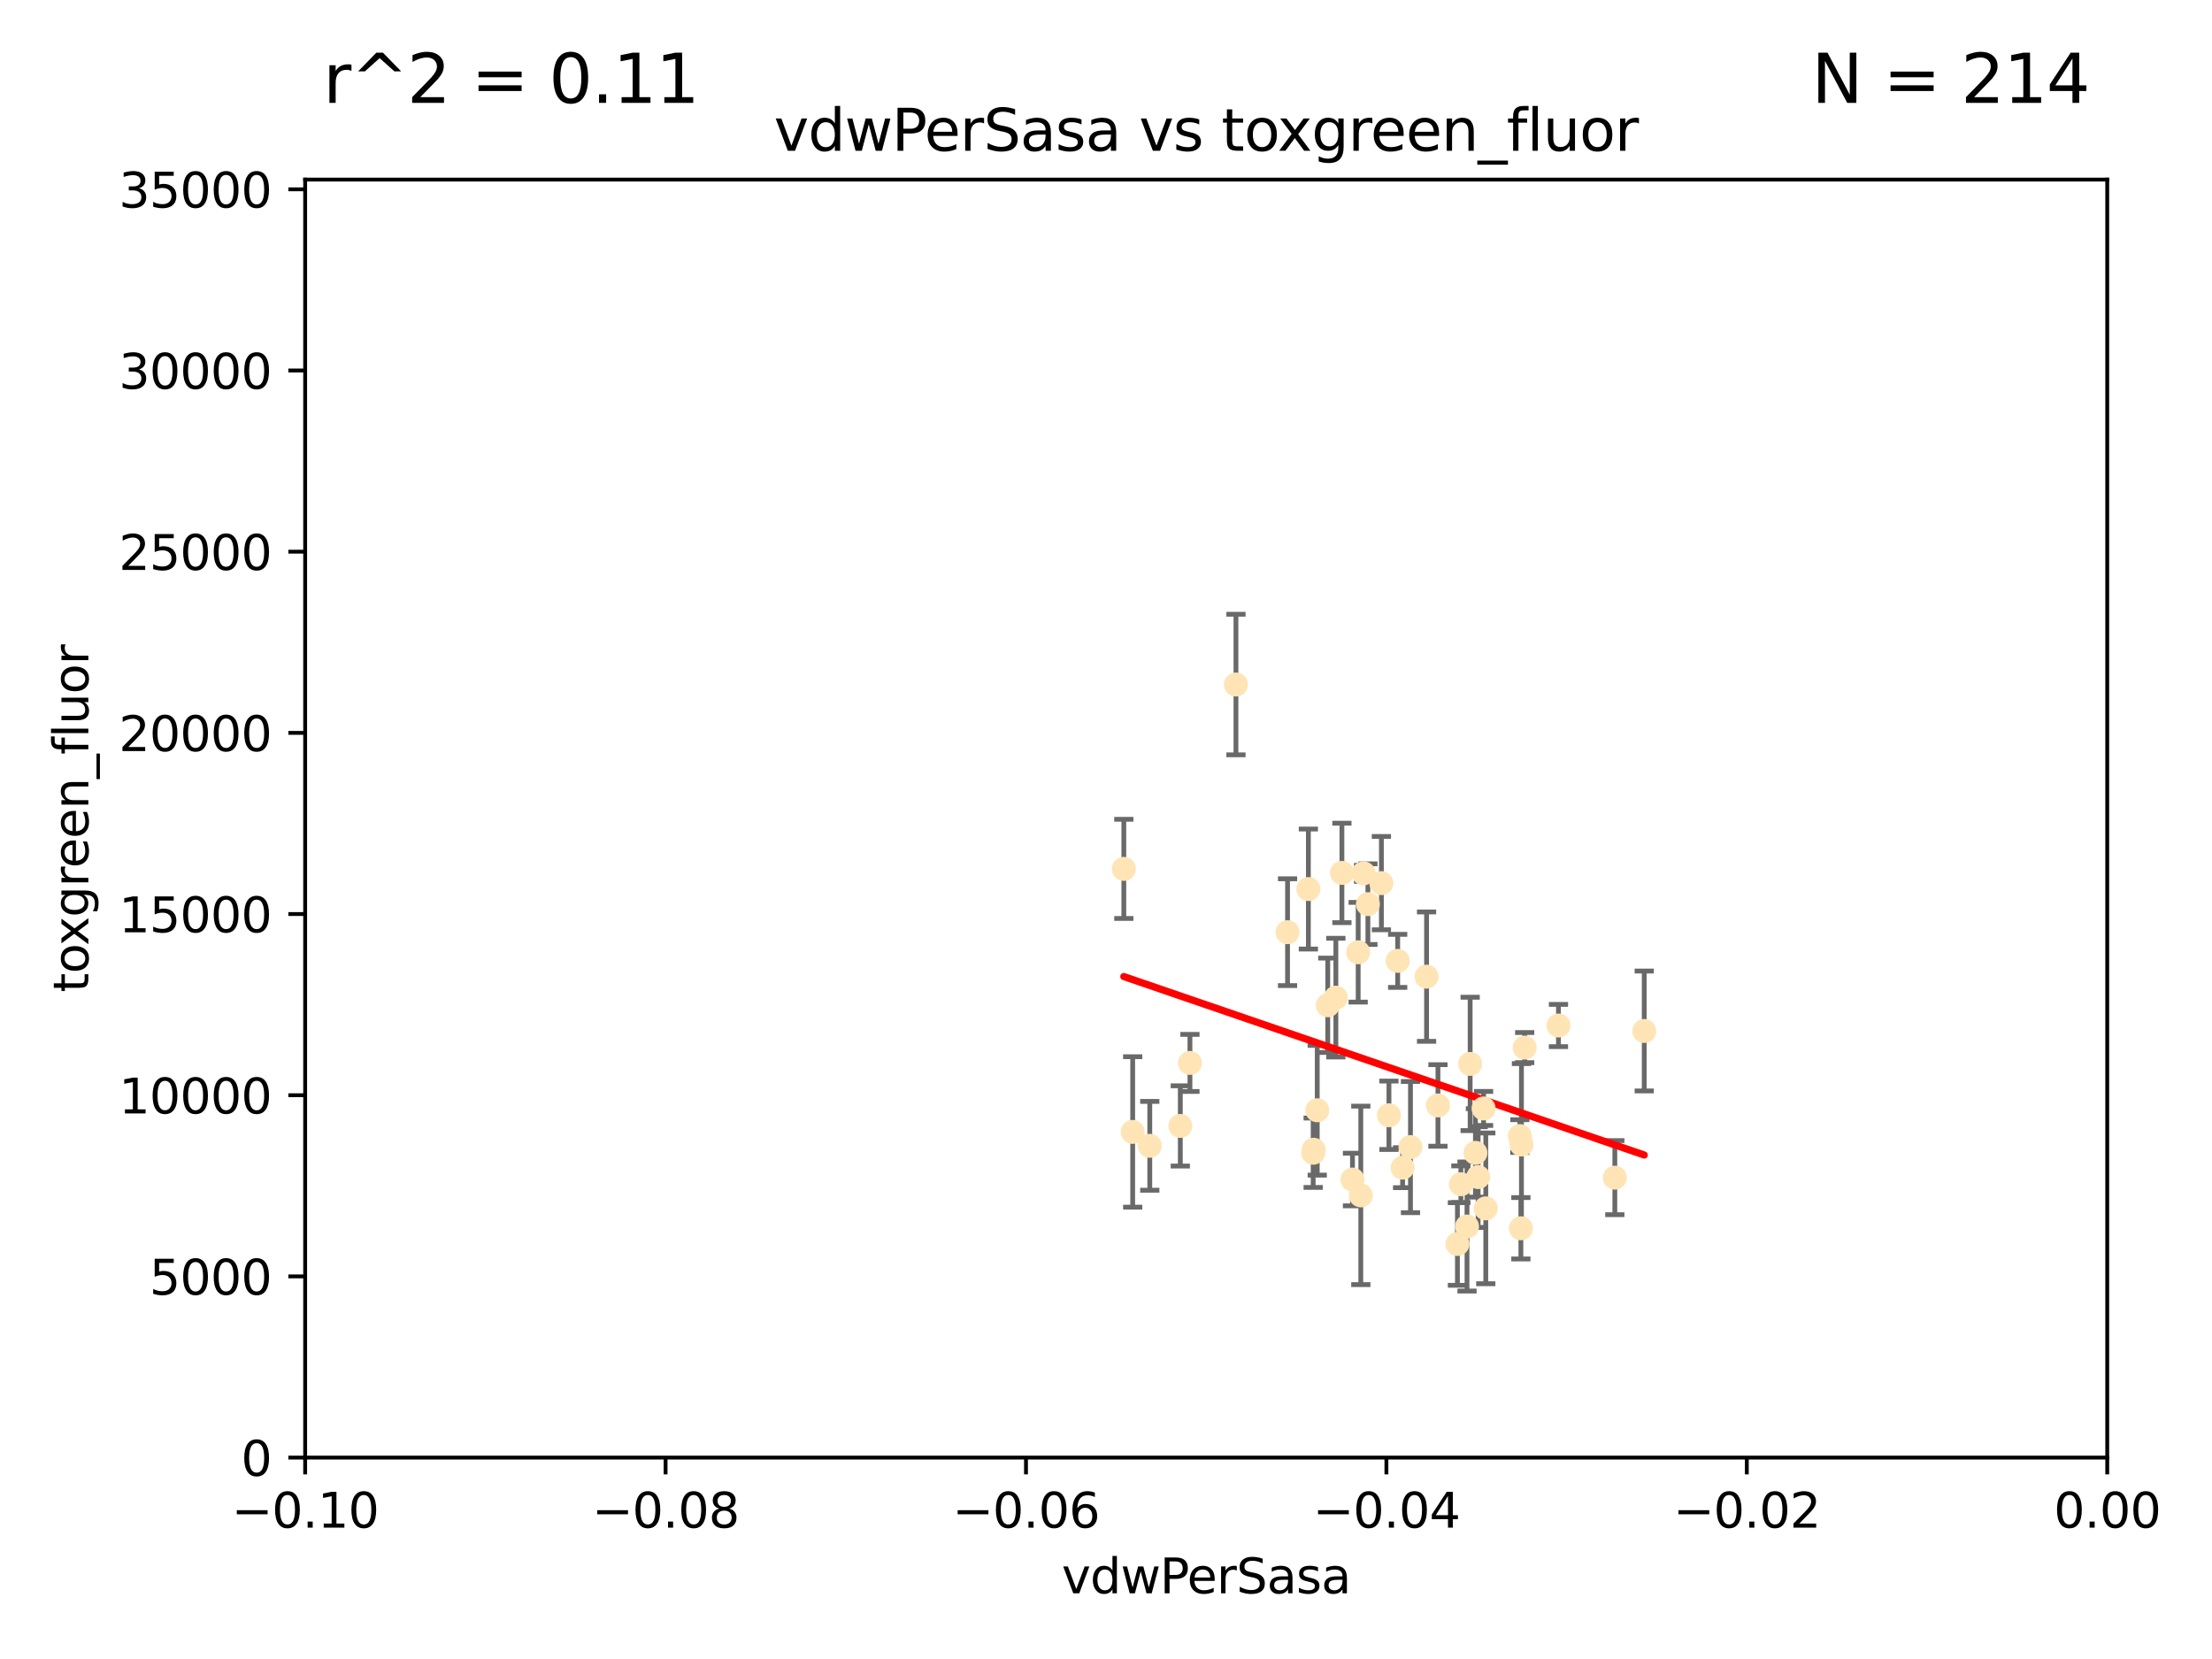 <?xml version="1.0" encoding="utf-8" standalone="no"?>
<!DOCTYPE svg PUBLIC "-//W3C//DTD SVG 1.1//EN"
  "http://www.w3.org/Graphics/SVG/1.1/DTD/svg11.dtd">
<svg xmlns:xlink="http://www.w3.org/1999/xlink" width="460.8pt" height="345.6pt" viewBox="0 0 460.8 345.6" xmlns="http://www.w3.org/2000/svg" version="1.1">
 <defs>
  <style type="text/css">*{stroke-linejoin: round; stroke-linecap: butt}</style>
 </defs>
 <g id="figure_1">
  <g id="patch_1">
   <path d="M 0 345.6 
L 460.8 345.6 
L 460.8 0 
L 0 0 
z
" style="fill: #ffffff"/>
  </g>
  <g id="axes_1">
   <g id="patch_2">
    <path d="M 63.571 303.64 
L 438.975 303.64 
L 438.975 37.411 
L 63.571 37.411 
z
" style="fill: #ffffff"/>
   </g>
   <g id="PathCollection_1">
    <defs>
     <path id="ma42b454cb9" d="M 0 1.118 
C 0.297 1.118 0.581 1 0.791 0.791 
C 1 0.581 1.118 0.297 1.118 0 
C 1.118 -0.297 1 -0.581 0.791 -0.791 
C 0.581 -1 0.297 -1.118 0 -1.118 
C -0.297 -1.118 -0.581 -1 -0.791 -0.791 
C -1 -0.581 -1.118 -0.297 -1.118 0 
C -1.118 0.297 -1 0.581 -0.791 0.791 
C -0.581 1 -0.297 1.118 0 1.118 
z
" style="stroke: #ffe4b5"/>
    </defs>
    <g clip-path="url(#pff33c6de7f)">
     <use xlink:href="#ma42b454cb9" x="284.959" y="188.351" style="fill: #ffe4b5; stroke: #ffe4b5"/>
     <use xlink:href="#ma42b454cb9" x="279.546" y="181.843" style="fill: #ffe4b5; stroke: #ffe4b5"/>
     <use xlink:href="#ma42b454cb9" x="257.473" y="142.599" style="fill: #ffe4b5; stroke: #ffe4b5"/>
     <use xlink:href="#ma42b454cb9" x="234.114" y="181.005" style="fill: #ffe4b5; stroke: #ffe4b5"/>
     <use xlink:href="#ma42b454cb9" x="239.519" y="238.693" style="fill: #ffe4b5; stroke: #ffe4b5"/>
     <use xlink:href="#ma42b454cb9" x="276.6" y="209.418" style="fill: #ffe4b5; stroke: #ffe4b5"/>
     <use xlink:href="#ma42b454cb9" x="291.164" y="200.169" style="fill: #ffe4b5; stroke: #ffe4b5"/>
     <use xlink:href="#ma42b454cb9" x="268.22" y="194.192" style="fill: #ffe4b5; stroke: #ffe4b5"/>
     <use xlink:href="#ma42b454cb9" x="289.341" y="232.333" style="fill: #ffe4b5; stroke: #ffe4b5"/>
     <use xlink:href="#ma42b454cb9" x="245.879" y="234.551" style="fill: #ffe4b5; stroke: #ffe4b5"/>
     <use xlink:href="#ma42b454cb9" x="304.329" y="246.695" style="fill: #ffe4b5; stroke: #ffe4b5"/>
     <use xlink:href="#ma42b454cb9" x="273.647" y="239.511" style="fill: #ffe4b5; stroke: #ffe4b5"/>
     <use xlink:href="#ma42b454cb9" x="287.771" y="183.971" style="fill: #ffe4b5; stroke: #ffe4b5"/>
     <use xlink:href="#ma42b454cb9" x="278.285" y="207.828" style="fill: #ffe4b5; stroke: #ffe4b5"/>
     <use xlink:href="#ma42b454cb9" x="292.189" y="243.244" style="fill: #ffe4b5; stroke: #ffe4b5"/>
     <use xlink:href="#ma42b454cb9" x="297.18" y="203.455" style="fill: #ffe4b5; stroke: #ffe4b5"/>
     <use xlink:href="#ma42b454cb9" x="272.558" y="185.203" style="fill: #ffe4b5; stroke: #ffe4b5"/>
     <use xlink:href="#ma42b454cb9" x="282.932" y="198.375" style="fill: #ffe4b5; stroke: #ffe4b5"/>
     <use xlink:href="#ma42b454cb9" x="281.746" y="245.717" style="fill: #ffe4b5; stroke: #ffe4b5"/>
     <use xlink:href="#ma42b454cb9" x="247.885" y="221.426" style="fill: #ffe4b5; stroke: #ffe4b5"/>
     <use xlink:href="#ma42b454cb9" x="299.551" y="230.287" style="fill: #ffe4b5; stroke: #ffe4b5"/>
     <use xlink:href="#ma42b454cb9" x="316.828" y="255.869" style="fill: #ffe4b5; stroke: #ffe4b5"/>
     <use xlink:href="#ma42b454cb9" x="307.359" y="240.165" style="fill: #ffe4b5; stroke: #ffe4b5"/>
     <use xlink:href="#ma42b454cb9" x="307.924" y="245.207" style="fill: #ffe4b5; stroke: #ffe4b5"/>
     <use xlink:href="#ma42b454cb9" x="306.26" y="221.632" style="fill: #ffe4b5; stroke: #ffe4b5"/>
     <use xlink:href="#ma42b454cb9" x="316.614" y="236.668" style="fill: #ffe4b5; stroke: #ffe4b5"/>
     <use xlink:href="#ma42b454cb9" x="336.399" y="245.328" style="fill: #ffe4b5; stroke: #ffe4b5"/>
     <use xlink:href="#ma42b454cb9" x="273.556" y="240.133" style="fill: #ffe4b5; stroke: #ffe4b5"/>
     <use xlink:href="#ma42b454cb9" x="303.609" y="259.145" style="fill: #ffe4b5; stroke: #ffe4b5"/>
     <use xlink:href="#ma42b454cb9" x="274.406" y="231.288" style="fill: #ffe4b5; stroke: #ffe4b5"/>
     <use xlink:href="#ma42b454cb9" x="309.514" y="251.723" style="fill: #ffe4b5; stroke: #ffe4b5"/>
     <use xlink:href="#ma42b454cb9" x="342.524" y="214.773" style="fill: #ffe4b5; stroke: #ffe4b5"/>
     <use xlink:href="#ma42b454cb9" x="309.057" y="230.909" style="fill: #ffe4b5; stroke: #ffe4b5"/>
     <use xlink:href="#ma42b454cb9" x="283.481" y="249.018" style="fill: #ffe4b5; stroke: #ffe4b5"/>
     <use xlink:href="#ma42b454cb9" x="324.656" y="213.635" style="fill: #ffe4b5; stroke: #ffe4b5"/>
     <use xlink:href="#ma42b454cb9" x="317.618" y="218.233" style="fill: #ffe4b5; stroke: #ffe4b5"/>
     <use xlink:href="#ma42b454cb9" x="284.056" y="181.932" style="fill: #ffe4b5; stroke: #ffe4b5"/>
     <use xlink:href="#ma42b454cb9" x="305.605" y="255.506" style="fill: #ffe4b5; stroke: #ffe4b5"/>
     <use xlink:href="#ma42b454cb9" x="316.946" y="238.425" style="fill: #ffe4b5; stroke: #ffe4b5"/>
     <use xlink:href="#ma42b454cb9" x="293.828" y="238.955" style="fill: #ffe4b5; stroke: #ffe4b5"/>
     <use xlink:href="#ma42b454cb9" x="235.959" y="235.8" style="fill: #ffe4b5; stroke: #ffe4b5"/>
    </g>
   </g>
   <g id="matplotlib.axis_1">
    <g id="xtick_1">
     <g id="line2d_1">
      <defs>
       <path id="mb6a8e38e46" d="M 0 0 
L 0 3.5 
" style="stroke: #000000; stroke-width: 0.8"/>
      </defs>
      <g>
       <use xlink:href="#mb6a8e38e46" x="63.571" y="303.64" style="stroke: #000000; stroke-width: 0.8"/>
      </g>
     </g>
     <g id="text_1">
      <!-- −0.10 -->
      <g transform="translate(48.249 318.238)scale(0.1 -0.1)">
       <defs>
        <path id="DejaVuSans-2212" d="M 678 2272 
L 4684 2272 
L 4684 1741 
L 678 1741 
L 678 2272 
z
" transform="scale(0.016)"/>
        <path id="DejaVuSans-30" d="M 2034 4250 
Q 1547 4250 1301 3770 
Q 1056 3291 1056 2328 
Q 1056 1369 1301 889 
Q 1547 409 2034 409 
Q 2525 409 2770 889 
Q 3016 1369 3016 2328 
Q 3016 3291 2770 3770 
Q 2525 4250 2034 4250 
z
M 2034 4750 
Q 2819 4750 3233 4129 
Q 3647 3509 3647 2328 
Q 3647 1150 3233 529 
Q 2819 -91 2034 -91 
Q 1250 -91 836 529 
Q 422 1150 422 2328 
Q 422 3509 836 4129 
Q 1250 4750 2034 4750 
z
" transform="scale(0.016)"/>
        <path id="DejaVuSans-2e" d="M 684 794 
L 1344 794 
L 1344 0 
L 684 0 
L 684 794 
z
" transform="scale(0.016)"/>
        <path id="DejaVuSans-31" d="M 794 531 
L 1825 531 
L 1825 4091 
L 703 3866 
L 703 4441 
L 1819 4666 
L 2450 4666 
L 2450 531 
L 3481 531 
L 3481 0 
L 794 0 
L 794 531 
z
" transform="scale(0.016)"/>
       </defs>
       <use xlink:href="#DejaVuSans-2212"/>
       <use xlink:href="#DejaVuSans-30" x="83.789"/>
       <use xlink:href="#DejaVuSans-2e" x="147.412"/>
       <use xlink:href="#DejaVuSans-31" x="179.199"/>
       <use xlink:href="#DejaVuSans-30" x="242.822"/>
      </g>
     </g>
    </g>
    <g id="xtick_2">
     <g id="line2d_2">
      <g>
       <use xlink:href="#mb6a8e38e46" x="138.652" y="303.64" style="stroke: #000000; stroke-width: 0.8"/>
      </g>
     </g>
     <g id="text_2">
      <!-- −0.08 -->
      <g transform="translate(123.329 318.238)scale(0.1 -0.1)">
       <defs>
        <path id="DejaVuSans-38" d="M 2034 2216 
Q 1584 2216 1326 1975 
Q 1069 1734 1069 1313 
Q 1069 891 1326 650 
Q 1584 409 2034 409 
Q 2484 409 2743 651 
Q 3003 894 3003 1313 
Q 3003 1734 2745 1975 
Q 2488 2216 2034 2216 
z
M 1403 2484 
Q 997 2584 770 2862 
Q 544 3141 544 3541 
Q 544 4100 942 4425 
Q 1341 4750 2034 4750 
Q 2731 4750 3128 4425 
Q 3525 4100 3525 3541 
Q 3525 3141 3298 2862 
Q 3072 2584 2669 2484 
Q 3125 2378 3379 2068 
Q 3634 1759 3634 1313 
Q 3634 634 3220 271 
Q 2806 -91 2034 -91 
Q 1263 -91 848 271 
Q 434 634 434 1313 
Q 434 1759 690 2068 
Q 947 2378 1403 2484 
z
M 1172 3481 
Q 1172 3119 1398 2916 
Q 1625 2713 2034 2713 
Q 2441 2713 2670 2916 
Q 2900 3119 2900 3481 
Q 2900 3844 2670 4047 
Q 2441 4250 2034 4250 
Q 1625 4250 1398 4047 
Q 1172 3844 1172 3481 
z
" transform="scale(0.016)"/>
       </defs>
       <use xlink:href="#DejaVuSans-2212"/>
       <use xlink:href="#DejaVuSans-30" x="83.789"/>
       <use xlink:href="#DejaVuSans-2e" x="147.412"/>
       <use xlink:href="#DejaVuSans-30" x="179.199"/>
       <use xlink:href="#DejaVuSans-38" x="242.822"/>
      </g>
     </g>
    </g>
    <g id="xtick_3">
     <g id="line2d_3">
      <g>
       <use xlink:href="#mb6a8e38e46" x="213.733" y="303.64" style="stroke: #000000; stroke-width: 0.8"/>
      </g>
     </g>
     <g id="text_3">
      <!-- −0.06 -->
      <g transform="translate(198.41 318.238)scale(0.1 -0.1)">
       <defs>
        <path id="DejaVuSans-36" d="M 2113 2584 
Q 1688 2584 1439 2293 
Q 1191 2003 1191 1497 
Q 1191 994 1439 701 
Q 1688 409 2113 409 
Q 2538 409 2786 701 
Q 3034 994 3034 1497 
Q 3034 2003 2786 2293 
Q 2538 2584 2113 2584 
z
M 3366 4563 
L 3366 3988 
Q 3128 4100 2886 4159 
Q 2644 4219 2406 4219 
Q 1781 4219 1451 3797 
Q 1122 3375 1075 2522 
Q 1259 2794 1537 2939 
Q 1816 3084 2150 3084 
Q 2853 3084 3261 2657 
Q 3669 2231 3669 1497 
Q 3669 778 3244 343 
Q 2819 -91 2113 -91 
Q 1303 -91 875 529 
Q 447 1150 447 2328 
Q 447 3434 972 4092 
Q 1497 4750 2381 4750 
Q 2619 4750 2861 4703 
Q 3103 4656 3366 4563 
z
" transform="scale(0.016)"/>
       </defs>
       <use xlink:href="#DejaVuSans-2212"/>
       <use xlink:href="#DejaVuSans-30" x="83.789"/>
       <use xlink:href="#DejaVuSans-2e" x="147.412"/>
       <use xlink:href="#DejaVuSans-30" x="179.199"/>
       <use xlink:href="#DejaVuSans-36" x="242.822"/>
      </g>
     </g>
    </g>
    <g id="xtick_4">
     <g id="line2d_4">
      <g>
       <use xlink:href="#mb6a8e38e46" x="288.813" y="303.64" style="stroke: #000000; stroke-width: 0.8"/>
      </g>
     </g>
     <g id="text_4">
      <!-- −0.04 -->
      <g transform="translate(273.491 318.238)scale(0.1 -0.1)">
       <defs>
        <path id="DejaVuSans-34" d="M 2419 4116 
L 825 1625 
L 2419 1625 
L 2419 4116 
z
M 2253 4666 
L 3047 4666 
L 3047 1625 
L 3713 1625 
L 3713 1100 
L 3047 1100 
L 3047 0 
L 2419 0 
L 2419 1100 
L 313 1100 
L 313 1709 
L 2253 4666 
z
" transform="scale(0.016)"/>
       </defs>
       <use xlink:href="#DejaVuSans-2212"/>
       <use xlink:href="#DejaVuSans-30" x="83.789"/>
       <use xlink:href="#DejaVuSans-2e" x="147.412"/>
       <use xlink:href="#DejaVuSans-30" x="179.199"/>
       <use xlink:href="#DejaVuSans-34" x="242.822"/>
      </g>
     </g>
    </g>
    <g id="xtick_5">
     <g id="line2d_5">
      <g>
       <use xlink:href="#mb6a8e38e46" x="363.894" y="303.64" style="stroke: #000000; stroke-width: 0.8"/>
      </g>
     </g>
     <g id="text_5">
      <!-- −0.02 -->
      <g transform="translate(348.572 318.238)scale(0.1 -0.1)">
       <defs>
        <path id="DejaVuSans-32" d="M 1228 531 
L 3431 531 
L 3431 0 
L 469 0 
L 469 531 
Q 828 903 1448 1529 
Q 2069 2156 2228 2338 
Q 2531 2678 2651 2914 
Q 2772 3150 2772 3378 
Q 2772 3750 2511 3984 
Q 2250 4219 1831 4219 
Q 1534 4219 1204 4116 
Q 875 4013 500 3803 
L 500 4441 
Q 881 4594 1212 4672 
Q 1544 4750 1819 4750 
Q 2544 4750 2975 4387 
Q 3406 4025 3406 3419 
Q 3406 3131 3298 2873 
Q 3191 2616 2906 2266 
Q 2828 2175 2409 1742 
Q 1991 1309 1228 531 
z
" transform="scale(0.016)"/>
       </defs>
       <use xlink:href="#DejaVuSans-2212"/>
       <use xlink:href="#DejaVuSans-30" x="83.789"/>
       <use xlink:href="#DejaVuSans-2e" x="147.412"/>
       <use xlink:href="#DejaVuSans-30" x="179.199"/>
       <use xlink:href="#DejaVuSans-32" x="242.822"/>
      </g>
     </g>
    </g>
    <g id="xtick_6">
     <g id="line2d_6">
      <g>
       <use xlink:href="#mb6a8e38e46" x="438.975" y="303.64" style="stroke: #000000; stroke-width: 0.8"/>
      </g>
     </g>
     <g id="text_6">
      <!-- 0.00 -->
      <g transform="translate(427.842 318.238)scale(0.1 -0.1)">
       <use xlink:href="#DejaVuSans-30"/>
       <use xlink:href="#DejaVuSans-2e" x="63.623"/>
       <use xlink:href="#DejaVuSans-30" x="95.41"/>
       <use xlink:href="#DejaVuSans-30" x="159.033"/>
      </g>
     </g>
    </g>
    <g id="text_7">
     <!-- vdwPerSasa -->
     <g transform="translate(221.178 331.917)scale(0.1 -0.1)">
      <defs>
       <path id="DejaVuSans-76" d="M 191 3500 
L 800 3500 
L 1894 563 
L 2988 3500 
L 3597 3500 
L 2284 0 
L 1503 0 
L 191 3500 
z
" transform="scale(0.016)"/>
       <path id="DejaVuSans-64" d="M 2906 2969 
L 2906 4863 
L 3481 4863 
L 3481 0 
L 2906 0 
L 2906 525 
Q 2725 213 2448 61 
Q 2172 -91 1784 -91 
Q 1150 -91 751 415 
Q 353 922 353 1747 
Q 353 2572 751 3078 
Q 1150 3584 1784 3584 
Q 2172 3584 2448 3432 
Q 2725 3281 2906 2969 
z
M 947 1747 
Q 947 1113 1208 752 
Q 1469 391 1925 391 
Q 2381 391 2643 752 
Q 2906 1113 2906 1747 
Q 2906 2381 2643 2742 
Q 2381 3103 1925 3103 
Q 1469 3103 1208 2742 
Q 947 2381 947 1747 
z
" transform="scale(0.016)"/>
       <path id="DejaVuSans-77" d="M 269 3500 
L 844 3500 
L 1563 769 
L 2278 3500 
L 2956 3500 
L 3675 769 
L 4391 3500 
L 4966 3500 
L 4050 0 
L 3372 0 
L 2619 2869 
L 1863 0 
L 1184 0 
L 269 3500 
z
" transform="scale(0.016)"/>
       <path id="DejaVuSans-50" d="M 1259 4147 
L 1259 2394 
L 2053 2394 
Q 2494 2394 2734 2622 
Q 2975 2850 2975 3272 
Q 2975 3691 2734 3919 
Q 2494 4147 2053 4147 
L 1259 4147 
z
M 628 4666 
L 2053 4666 
Q 2838 4666 3239 4311 
Q 3641 3956 3641 3272 
Q 3641 2581 3239 2228 
Q 2838 1875 2053 1875 
L 1259 1875 
L 1259 0 
L 628 0 
L 628 4666 
z
" transform="scale(0.016)"/>
       <path id="DejaVuSans-65" d="M 3597 1894 
L 3597 1613 
L 953 1613 
Q 991 1019 1311 708 
Q 1631 397 2203 397 
Q 2534 397 2845 478 
Q 3156 559 3463 722 
L 3463 178 
Q 3153 47 2828 -22 
Q 2503 -91 2169 -91 
Q 1331 -91 842 396 
Q 353 884 353 1716 
Q 353 2575 817 3079 
Q 1281 3584 2069 3584 
Q 2775 3584 3186 3129 
Q 3597 2675 3597 1894 
z
M 3022 2063 
Q 3016 2534 2758 2815 
Q 2500 3097 2075 3097 
Q 1594 3097 1305 2825 
Q 1016 2553 972 2059 
L 3022 2063 
z
" transform="scale(0.016)"/>
       <path id="DejaVuSans-72" d="M 2631 2963 
Q 2534 3019 2420 3045 
Q 2306 3072 2169 3072 
Q 1681 3072 1420 2755 
Q 1159 2438 1159 1844 
L 1159 0 
L 581 0 
L 581 3500 
L 1159 3500 
L 1159 2956 
Q 1341 3275 1631 3429 
Q 1922 3584 2338 3584 
Q 2397 3584 2469 3576 
Q 2541 3569 2628 3553 
L 2631 2963 
z
" transform="scale(0.016)"/>
       <path id="DejaVuSans-53" d="M 3425 4513 
L 3425 3897 
Q 3066 4069 2747 4153 
Q 2428 4238 2131 4238 
Q 1616 4238 1336 4038 
Q 1056 3838 1056 3469 
Q 1056 3159 1242 3001 
Q 1428 2844 1947 2747 
L 2328 2669 
Q 3034 2534 3370 2195 
Q 3706 1856 3706 1288 
Q 3706 609 3251 259 
Q 2797 -91 1919 -91 
Q 1588 -91 1214 -16 
Q 841 59 441 206 
L 441 856 
Q 825 641 1194 531 
Q 1563 422 1919 422 
Q 2459 422 2753 634 
Q 3047 847 3047 1241 
Q 3047 1584 2836 1778 
Q 2625 1972 2144 2069 
L 1759 2144 
Q 1053 2284 737 2584 
Q 422 2884 422 3419 
Q 422 4038 858 4394 
Q 1294 4750 2059 4750 
Q 2388 4750 2728 4690 
Q 3069 4631 3425 4513 
z
" transform="scale(0.016)"/>
       <path id="DejaVuSans-61" d="M 2194 1759 
Q 1497 1759 1228 1600 
Q 959 1441 959 1056 
Q 959 750 1161 570 
Q 1363 391 1709 391 
Q 2188 391 2477 730 
Q 2766 1069 2766 1631 
L 2766 1759 
L 2194 1759 
z
M 3341 1997 
L 3341 0 
L 2766 0 
L 2766 531 
Q 2569 213 2275 61 
Q 1981 -91 1556 -91 
Q 1019 -91 701 211 
Q 384 513 384 1019 
Q 384 1609 779 1909 
Q 1175 2209 1959 2209 
L 2766 2209 
L 2766 2266 
Q 2766 2663 2505 2880 
Q 2244 3097 1772 3097 
Q 1472 3097 1187 3025 
Q 903 2953 641 2809 
L 641 3341 
Q 956 3463 1253 3523 
Q 1550 3584 1831 3584 
Q 2591 3584 2966 3190 
Q 3341 2797 3341 1997 
z
" transform="scale(0.016)"/>
       <path id="DejaVuSans-73" d="M 2834 3397 
L 2834 2853 
Q 2591 2978 2328 3040 
Q 2066 3103 1784 3103 
Q 1356 3103 1142 2972 
Q 928 2841 928 2578 
Q 928 2378 1081 2264 
Q 1234 2150 1697 2047 
L 1894 2003 
Q 2506 1872 2764 1633 
Q 3022 1394 3022 966 
Q 3022 478 2636 193 
Q 2250 -91 1575 -91 
Q 1294 -91 989 -36 
Q 684 19 347 128 
L 347 722 
Q 666 556 975 473 
Q 1284 391 1588 391 
Q 1994 391 2212 530 
Q 2431 669 2431 922 
Q 2431 1156 2273 1281 
Q 2116 1406 1581 1522 
L 1381 1569 
Q 847 1681 609 1914 
Q 372 2147 372 2553 
Q 372 3047 722 3315 
Q 1072 3584 1716 3584 
Q 2034 3584 2315 3537 
Q 2597 3491 2834 3397 
z
" transform="scale(0.016)"/>
      </defs>
      <use xlink:href="#DejaVuSans-76"/>
      <use xlink:href="#DejaVuSans-64" x="59.18"/>
      <use xlink:href="#DejaVuSans-77" x="122.656"/>
      <use xlink:href="#DejaVuSans-50" x="204.443"/>
      <use xlink:href="#DejaVuSans-65" x="261.121"/>
      <use xlink:href="#DejaVuSans-72" x="322.645"/>
      <use xlink:href="#DejaVuSans-53" x="363.758"/>
      <use xlink:href="#DejaVuSans-61" x="427.234"/>
      <use xlink:href="#DejaVuSans-73" x="488.514"/>
      <use xlink:href="#DejaVuSans-61" x="540.613"/>
     </g>
    </g>
   </g>
   <g id="matplotlib.axis_2">
    <g id="ytick_1">
     <g id="line2d_7">
      <defs>
       <path id="mcba60b0e2f" d="M 0 0 
L -3.5 0 
" style="stroke: #000000; stroke-width: 0.8"/>
      </defs>
      <g>
       <use xlink:href="#mcba60b0e2f" x="63.571" y="303.64" style="stroke: #000000; stroke-width: 0.8"/>
      </g>
     </g>
     <g id="text_8">
      <!-- 0 -->
      <g transform="translate(50.209 307.439)scale(0.1 -0.1)">
       <use xlink:href="#DejaVuSans-30"/>
      </g>
     </g>
    </g>
    <g id="ytick_2">
     <g id="line2d_8">
      <g>
       <use xlink:href="#mcba60b0e2f" x="63.571" y="265.897" style="stroke: #000000; stroke-width: 0.8"/>
      </g>
     </g>
     <g id="text_9">
      <!-- 5000 -->
      <g transform="translate(31.121 269.696)scale(0.1 -0.1)">
       <defs>
        <path id="DejaVuSans-35" d="M 691 4666 
L 3169 4666 
L 3169 4134 
L 1269 4134 
L 1269 2991 
Q 1406 3038 1543 3061 
Q 1681 3084 1819 3084 
Q 2600 3084 3056 2656 
Q 3513 2228 3513 1497 
Q 3513 744 3044 326 
Q 2575 -91 1722 -91 
Q 1428 -91 1123 -41 
Q 819 9 494 109 
L 494 744 
Q 775 591 1075 516 
Q 1375 441 1709 441 
Q 2250 441 2565 725 
Q 2881 1009 2881 1497 
Q 2881 1984 2565 2268 
Q 2250 2553 1709 2553 
Q 1456 2553 1204 2497 
Q 953 2441 691 2322 
L 691 4666 
z
" transform="scale(0.016)"/>
       </defs>
       <use xlink:href="#DejaVuSans-35"/>
       <use xlink:href="#DejaVuSans-30" x="63.623"/>
       <use xlink:href="#DejaVuSans-30" x="127.246"/>
       <use xlink:href="#DejaVuSans-30" x="190.869"/>
      </g>
     </g>
    </g>
    <g id="ytick_3">
     <g id="line2d_9">
      <g>
       <use xlink:href="#mcba60b0e2f" x="63.571" y="228.154" style="stroke: #000000; stroke-width: 0.8"/>
      </g>
     </g>
     <g id="text_10">
      <!-- 10000 -->
      <g transform="translate(24.759 231.953)scale(0.1 -0.1)">
       <use xlink:href="#DejaVuSans-31"/>
       <use xlink:href="#DejaVuSans-30" x="63.623"/>
       <use xlink:href="#DejaVuSans-30" x="127.246"/>
       <use xlink:href="#DejaVuSans-30" x="190.869"/>
       <use xlink:href="#DejaVuSans-30" x="254.492"/>
      </g>
     </g>
    </g>
    <g id="ytick_4">
     <g id="line2d_10">
      <g>
       <use xlink:href="#mcba60b0e2f" x="63.571" y="190.411" style="stroke: #000000; stroke-width: 0.8"/>
      </g>
     </g>
     <g id="text_11">
      <!-- 15000 -->
      <g transform="translate(24.759 194.21)scale(0.1 -0.1)">
       <use xlink:href="#DejaVuSans-31"/>
       <use xlink:href="#DejaVuSans-35" x="63.623"/>
       <use xlink:href="#DejaVuSans-30" x="127.246"/>
       <use xlink:href="#DejaVuSans-30" x="190.869"/>
       <use xlink:href="#DejaVuSans-30" x="254.492"/>
      </g>
     </g>
    </g>
    <g id="ytick_5">
     <g id="line2d_11">
      <g>
       <use xlink:href="#mcba60b0e2f" x="63.571" y="152.668" style="stroke: #000000; stroke-width: 0.8"/>
      </g>
     </g>
     <g id="text_12">
      <!-- 20000 -->
      <g transform="translate(24.759 156.467)scale(0.1 -0.1)">
       <use xlink:href="#DejaVuSans-32"/>
       <use xlink:href="#DejaVuSans-30" x="63.623"/>
       <use xlink:href="#DejaVuSans-30" x="127.246"/>
       <use xlink:href="#DejaVuSans-30" x="190.869"/>
       <use xlink:href="#DejaVuSans-30" x="254.492"/>
      </g>
     </g>
    </g>
    <g id="ytick_6">
     <g id="line2d_12">
      <g>
       <use xlink:href="#mcba60b0e2f" x="63.571" y="114.925" style="stroke: #000000; stroke-width: 0.8"/>
      </g>
     </g>
     <g id="text_13">
      <!-- 25000 -->
      <g transform="translate(24.759 118.724)scale(0.1 -0.1)">
       <use xlink:href="#DejaVuSans-32"/>
       <use xlink:href="#DejaVuSans-35" x="63.623"/>
       <use xlink:href="#DejaVuSans-30" x="127.246"/>
       <use xlink:href="#DejaVuSans-30" x="190.869"/>
       <use xlink:href="#DejaVuSans-30" x="254.492"/>
      </g>
     </g>
    </g>
    <g id="ytick_7">
     <g id="line2d_13">
      <g>
       <use xlink:href="#mcba60b0e2f" x="63.571" y="77.181" style="stroke: #000000; stroke-width: 0.8"/>
      </g>
     </g>
     <g id="text_14">
      <!-- 30000 -->
      <g transform="translate(24.759 80.981)scale(0.1 -0.1)">
       <defs>
        <path id="DejaVuSans-33" d="M 2597 2516 
Q 3050 2419 3304 2112 
Q 3559 1806 3559 1356 
Q 3559 666 3084 287 
Q 2609 -91 1734 -91 
Q 1441 -91 1130 -33 
Q 819 25 488 141 
L 488 750 
Q 750 597 1062 519 
Q 1375 441 1716 441 
Q 2309 441 2620 675 
Q 2931 909 2931 1356 
Q 2931 1769 2642 2001 
Q 2353 2234 1838 2234 
L 1294 2234 
L 1294 2753 
L 1863 2753 
Q 2328 2753 2575 2939 
Q 2822 3125 2822 3475 
Q 2822 3834 2567 4026 
Q 2313 4219 1838 4219 
Q 1578 4219 1281 4162 
Q 984 4106 628 3988 
L 628 4550 
Q 988 4650 1302 4700 
Q 1616 4750 1894 4750 
Q 2613 4750 3031 4423 
Q 3450 4097 3450 3541 
Q 3450 3153 3228 2886 
Q 3006 2619 2597 2516 
z
" transform="scale(0.016)"/>
       </defs>
       <use xlink:href="#DejaVuSans-33"/>
       <use xlink:href="#DejaVuSans-30" x="63.623"/>
       <use xlink:href="#DejaVuSans-30" x="127.246"/>
       <use xlink:href="#DejaVuSans-30" x="190.869"/>
       <use xlink:href="#DejaVuSans-30" x="254.492"/>
      </g>
     </g>
    </g>
    <g id="ytick_8">
     <g id="line2d_14">
      <g>
       <use xlink:href="#mcba60b0e2f" x="63.571" y="39.438" style="stroke: #000000; stroke-width: 0.8"/>
      </g>
     </g>
     <g id="text_15">
      <!-- 35000 -->
      <g transform="translate(24.759 43.238)scale(0.1 -0.1)">
       <use xlink:href="#DejaVuSans-33"/>
       <use xlink:href="#DejaVuSans-35" x="63.623"/>
       <use xlink:href="#DejaVuSans-30" x="127.246"/>
       <use xlink:href="#DejaVuSans-30" x="190.869"/>
       <use xlink:href="#DejaVuSans-30" x="254.492"/>
      </g>
     </g>
    </g>
    <g id="text_16">
     <!-- toxgreen_fluor -->
     <g transform="translate(18.401 206.72)rotate(-90)scale(0.1 -0.1)">
      <defs>
       <path id="DejaVuSans-74" d="M 1172 4494 
L 1172 3500 
L 2356 3500 
L 2356 3053 
L 1172 3053 
L 1172 1153 
Q 1172 725 1289 603 
Q 1406 481 1766 481 
L 2356 481 
L 2356 0 
L 1766 0 
Q 1100 0 847 248 
Q 594 497 594 1153 
L 594 3053 
L 172 3053 
L 172 3500 
L 594 3500 
L 594 4494 
L 1172 4494 
z
" transform="scale(0.016)"/>
       <path id="DejaVuSans-6f" d="M 1959 3097 
Q 1497 3097 1228 2736 
Q 959 2375 959 1747 
Q 959 1119 1226 758 
Q 1494 397 1959 397 
Q 2419 397 2687 759 
Q 2956 1122 2956 1747 
Q 2956 2369 2687 2733 
Q 2419 3097 1959 3097 
z
M 1959 3584 
Q 2709 3584 3137 3096 
Q 3566 2609 3566 1747 
Q 3566 888 3137 398 
Q 2709 -91 1959 -91 
Q 1206 -91 779 398 
Q 353 888 353 1747 
Q 353 2609 779 3096 
Q 1206 3584 1959 3584 
z
" transform="scale(0.016)"/>
       <path id="DejaVuSans-78" d="M 3513 3500 
L 2247 1797 
L 3578 0 
L 2900 0 
L 1881 1375 
L 863 0 
L 184 0 
L 1544 1831 
L 300 3500 
L 978 3500 
L 1906 2253 
L 2834 3500 
L 3513 3500 
z
" transform="scale(0.016)"/>
       <path id="DejaVuSans-67" d="M 2906 1791 
Q 2906 2416 2648 2759 
Q 2391 3103 1925 3103 
Q 1463 3103 1205 2759 
Q 947 2416 947 1791 
Q 947 1169 1205 825 
Q 1463 481 1925 481 
Q 2391 481 2648 825 
Q 2906 1169 2906 1791 
z
M 3481 434 
Q 3481 -459 3084 -895 
Q 2688 -1331 1869 -1331 
Q 1566 -1331 1297 -1286 
Q 1028 -1241 775 -1147 
L 775 -588 
Q 1028 -725 1275 -790 
Q 1522 -856 1778 -856 
Q 2344 -856 2625 -561 
Q 2906 -266 2906 331 
L 2906 616 
Q 2728 306 2450 153 
Q 2172 0 1784 0 
Q 1141 0 747 490 
Q 353 981 353 1791 
Q 353 2603 747 3093 
Q 1141 3584 1784 3584 
Q 2172 3584 2450 3431 
Q 2728 3278 2906 2969 
L 2906 3500 
L 3481 3500 
L 3481 434 
z
" transform="scale(0.016)"/>
       <path id="DejaVuSans-6e" d="M 3513 2113 
L 3513 0 
L 2938 0 
L 2938 2094 
Q 2938 2591 2744 2837 
Q 2550 3084 2163 3084 
Q 1697 3084 1428 2787 
Q 1159 2491 1159 1978 
L 1159 0 
L 581 0 
L 581 3500 
L 1159 3500 
L 1159 2956 
Q 1366 3272 1645 3428 
Q 1925 3584 2291 3584 
Q 2894 3584 3203 3211 
Q 3513 2838 3513 2113 
z
" transform="scale(0.016)"/>
       <path id="DejaVuSans-5f" d="M 3263 -1063 
L 3263 -1509 
L -63 -1509 
L -63 -1063 
L 3263 -1063 
z
" transform="scale(0.016)"/>
       <path id="DejaVuSans-66" d="M 2375 4863 
L 2375 4384 
L 1825 4384 
Q 1516 4384 1395 4259 
Q 1275 4134 1275 3809 
L 1275 3500 
L 2222 3500 
L 2222 3053 
L 1275 3053 
L 1275 0 
L 697 0 
L 697 3053 
L 147 3053 
L 147 3500 
L 697 3500 
L 697 3744 
Q 697 4328 969 4595 
Q 1241 4863 1831 4863 
L 2375 4863 
z
" transform="scale(0.016)"/>
       <path id="DejaVuSans-6c" d="M 603 4863 
L 1178 4863 
L 1178 0 
L 603 0 
L 603 4863 
z
" transform="scale(0.016)"/>
       <path id="DejaVuSans-75" d="M 544 1381 
L 544 3500 
L 1119 3500 
L 1119 1403 
Q 1119 906 1312 657 
Q 1506 409 1894 409 
Q 2359 409 2629 706 
Q 2900 1003 2900 1516 
L 2900 3500 
L 3475 3500 
L 3475 0 
L 2900 0 
L 2900 538 
Q 2691 219 2414 64 
Q 2138 -91 1772 -91 
Q 1169 -91 856 284 
Q 544 659 544 1381 
z
M 1991 3584 
L 1991 3584 
z
" transform="scale(0.016)"/>
      </defs>
      <use xlink:href="#DejaVuSans-74"/>
      <use xlink:href="#DejaVuSans-6f" x="39.209"/>
      <use xlink:href="#DejaVuSans-78" x="97.266"/>
      <use xlink:href="#DejaVuSans-67" x="156.445"/>
      <use xlink:href="#DejaVuSans-72" x="219.922"/>
      <use xlink:href="#DejaVuSans-65" x="258.785"/>
      <use xlink:href="#DejaVuSans-65" x="320.309"/>
      <use xlink:href="#DejaVuSans-6e" x="381.832"/>
      <use xlink:href="#DejaVuSans-5f" x="445.211"/>
      <use xlink:href="#DejaVuSans-66" x="495.211"/>
      <use xlink:href="#DejaVuSans-6c" x="530.416"/>
      <use xlink:href="#DejaVuSans-75" x="558.199"/>
      <use xlink:href="#DejaVuSans-6f" x="621.578"/>
      <use xlink:href="#DejaVuSans-72" x="682.76"/>
     </g>
    </g>
   </g>
   <g id="LineCollection_1">
    <path d="M 284.959 196.752 
L 284.959 179.949 
" clip-path="url(#pff33c6de7f)" style="fill: none; stroke: #696969"/>
    <path d="M 279.546 192.201 
L 279.546 171.484 
" clip-path="url(#pff33c6de7f)" style="fill: none; stroke: #696969"/>
    <path d="M 257.473 157.242 
L 257.473 127.957 
" clip-path="url(#pff33c6de7f)" style="fill: none; stroke: #696969"/>
    <path d="M 234.114 191.334 
L 234.114 170.675 
" clip-path="url(#pff33c6de7f)" style="fill: none; stroke: #696969"/>
    <path d="M 239.519 247.946 
L 239.519 229.44 
" clip-path="url(#pff33c6de7f)" style="fill: none; stroke: #696969"/>
    <path d="M 276.6 219.25 
L 276.6 199.587 
" clip-path="url(#pff33c6de7f)" style="fill: none; stroke: #696969"/>
    <path d="M 291.164 205.695 
L 291.164 194.642 
" clip-path="url(#pff33c6de7f)" style="fill: none; stroke: #696969"/>
    <path d="M 268.22 205.318 
L 268.22 183.065 
" clip-path="url(#pff33c6de7f)" style="fill: none; stroke: #696969"/>
    <path d="M 289.341 239.456 
L 289.341 225.21 
" clip-path="url(#pff33c6de7f)" style="fill: none; stroke: #696969"/>
    <path d="M 245.879 242.909 
L 245.879 226.193 
" clip-path="url(#pff33c6de7f)" style="fill: none; stroke: #696969"/>
    <path d="M 304.329 250.509 
L 304.329 242.881 
" clip-path="url(#pff33c6de7f)" style="fill: none; stroke: #696969"/>
    <path d="M 273.647 239.932 
L 273.647 239.091 
" clip-path="url(#pff33c6de7f)" style="fill: none; stroke: #696969"/>
    <path d="M 287.771 193.689 
L 287.771 174.254 
" clip-path="url(#pff33c6de7f)" style="fill: none; stroke: #696969"/>
    <path d="M 278.285 220.196 
L 278.285 195.46 
" clip-path="url(#pff33c6de7f)" style="fill: none; stroke: #696969"/>
    <path d="M 292.189 247.41 
L 292.189 239.079 
" clip-path="url(#pff33c6de7f)" style="fill: none; stroke: #696969"/>
    <path d="M 297.18 216.927 
L 297.18 189.982 
" clip-path="url(#pff33c6de7f)" style="fill: none; stroke: #696969"/>
    <path d="M 272.558 197.701 
L 272.558 172.706 
" clip-path="url(#pff33c6de7f)" style="fill: none; stroke: #696969"/>
    <path d="M 282.932 208.757 
L 282.932 187.992 
" clip-path="url(#pff33c6de7f)" style="fill: none; stroke: #696969"/>
    <path d="M 281.746 251.194 
L 281.746 240.24 
" clip-path="url(#pff33c6de7f)" style="fill: none; stroke: #696969"/>
    <path d="M 247.885 227.368 
L 247.885 215.484 
" clip-path="url(#pff33c6de7f)" style="fill: none; stroke: #696969"/>
    <path d="M 299.551 238.782 
L 299.551 221.793 
" clip-path="url(#pff33c6de7f)" style="fill: none; stroke: #696969"/>
    <path d="M 316.828 262.262 
L 316.828 249.477 
" clip-path="url(#pff33c6de7f)" style="fill: none; stroke: #696969"/>
    <path d="M 307.359 249.376 
L 307.359 230.955 
" clip-path="url(#pff33c6de7f)" style="fill: none; stroke: #696969"/>
    <path d="M 307.924 255.702 
L 307.924 234.711 
" clip-path="url(#pff33c6de7f)" style="fill: none; stroke: #696969"/>
    <path d="M 306.26 235.523 
L 306.26 207.742 
" clip-path="url(#pff33c6de7f)" style="fill: none; stroke: #696969"/>
    <path d="M 316.614 240.079 
L 316.614 233.256 
" clip-path="url(#pff33c6de7f)" style="fill: none; stroke: #696969"/>
    <path d="M 336.399 253.044 
L 336.399 237.611 
" clip-path="url(#pff33c6de7f)" style="fill: none; stroke: #696969"/>
    <path d="M 273.556 247.36 
L 273.556 232.905 
" clip-path="url(#pff33c6de7f)" style="fill: none; stroke: #696969"/>
    <path d="M 303.609 267.749 
L 303.609 250.541 
" clip-path="url(#pff33c6de7f)" style="fill: none; stroke: #696969"/>
    <path d="M 274.406 244.802 
L 274.406 217.774 
" clip-path="url(#pff33c6de7f)" style="fill: none; stroke: #696969"/>
    <path d="M 309.514 267.424 
L 309.514 236.021 
" clip-path="url(#pff33c6de7f)" style="fill: none; stroke: #696969"/>
    <path d="M 342.524 227.262 
L 342.524 202.285 
" clip-path="url(#pff33c6de7f)" style="fill: none; stroke: #696969"/>
    <path d="M 309.057 234.453 
L 309.057 227.366 
" clip-path="url(#pff33c6de7f)" style="fill: none; stroke: #696969"/>
    <path d="M 283.481 267.609 
L 283.481 230.427 
" clip-path="url(#pff33c6de7f)" style="fill: none; stroke: #696969"/>
    <path d="M 324.656 218.032 
L 324.656 209.238 
" clip-path="url(#pff33c6de7f)" style="fill: none; stroke: #696969"/>
    <path d="M 317.618 221.368 
L 317.618 215.099 
" clip-path="url(#pff33c6de7f)" style="fill: none; stroke: #696969"/>
    <path d="M 284.056 183.595 
L 284.056 180.268 
" clip-path="url(#pff33c6de7f)" style="fill: none; stroke: #696969"/>
    <path d="M 305.605 268.949 
L 305.605 242.062 
" clip-path="url(#pff33c6de7f)" style="fill: none; stroke: #696969"/>
    <path d="M 316.946 255.286 
L 316.946 221.564 
" clip-path="url(#pff33c6de7f)" style="fill: none; stroke: #696969"/>
    <path d="M 293.828 252.619 
L 293.828 225.291 
" clip-path="url(#pff33c6de7f)" style="fill: none; stroke: #696969"/>
    <path d="M 235.959 251.47 
L 235.959 220.13 
" clip-path="url(#pff33c6de7f)" style="fill: none; stroke: #696969"/>
   </g>
   <g id="line2d_15">
    <defs>
     <path id="mb10dd23c2a" d="M 2 0 
L -2 -0 
" style="stroke: #696969"/>
    </defs>
    <g clip-path="url(#pff33c6de7f)">
     <use xlink:href="#mb10dd23c2a" x="284.959" y="196.752" style="fill: #696969; stroke: #696969"/>
     <use xlink:href="#mb10dd23c2a" x="279.546" y="192.201" style="fill: #696969; stroke: #696969"/>
     <use xlink:href="#mb10dd23c2a" x="257.473" y="157.242" style="fill: #696969; stroke: #696969"/>
     <use xlink:href="#mb10dd23c2a" x="234.114" y="191.334" style="fill: #696969; stroke: #696969"/>
     <use xlink:href="#mb10dd23c2a" x="239.519" y="247.946" style="fill: #696969; stroke: #696969"/>
     <use xlink:href="#mb10dd23c2a" x="276.6" y="219.25" style="fill: #696969; stroke: #696969"/>
     <use xlink:href="#mb10dd23c2a" x="291.164" y="205.695" style="fill: #696969; stroke: #696969"/>
     <use xlink:href="#mb10dd23c2a" x="268.22" y="205.318" style="fill: #696969; stroke: #696969"/>
     <use xlink:href="#mb10dd23c2a" x="289.341" y="239.456" style="fill: #696969; stroke: #696969"/>
     <use xlink:href="#mb10dd23c2a" x="245.879" y="242.909" style="fill: #696969; stroke: #696969"/>
     <use xlink:href="#mb10dd23c2a" x="304.329" y="250.509" style="fill: #696969; stroke: #696969"/>
     <use xlink:href="#mb10dd23c2a" x="273.647" y="239.932" style="fill: #696969; stroke: #696969"/>
     <use xlink:href="#mb10dd23c2a" x="287.771" y="193.689" style="fill: #696969; stroke: #696969"/>
     <use xlink:href="#mb10dd23c2a" x="278.285" y="220.196" style="fill: #696969; stroke: #696969"/>
     <use xlink:href="#mb10dd23c2a" x="292.189" y="247.41" style="fill: #696969; stroke: #696969"/>
     <use xlink:href="#mb10dd23c2a" x="297.18" y="216.927" style="fill: #696969; stroke: #696969"/>
     <use xlink:href="#mb10dd23c2a" x="272.558" y="197.701" style="fill: #696969; stroke: #696969"/>
     <use xlink:href="#mb10dd23c2a" x="282.932" y="208.757" style="fill: #696969; stroke: #696969"/>
     <use xlink:href="#mb10dd23c2a" x="281.746" y="251.194" style="fill: #696969; stroke: #696969"/>
     <use xlink:href="#mb10dd23c2a" x="247.885" y="227.368" style="fill: #696969; stroke: #696969"/>
     <use xlink:href="#mb10dd23c2a" x="299.551" y="238.782" style="fill: #696969; stroke: #696969"/>
     <use xlink:href="#mb10dd23c2a" x="316.828" y="262.262" style="fill: #696969; stroke: #696969"/>
     <use xlink:href="#mb10dd23c2a" x="307.359" y="249.376" style="fill: #696969; stroke: #696969"/>
     <use xlink:href="#mb10dd23c2a" x="307.924" y="255.702" style="fill: #696969; stroke: #696969"/>
     <use xlink:href="#mb10dd23c2a" x="306.26" y="235.523" style="fill: #696969; stroke: #696969"/>
     <use xlink:href="#mb10dd23c2a" x="316.614" y="240.079" style="fill: #696969; stroke: #696969"/>
     <use xlink:href="#mb10dd23c2a" x="336.399" y="253.044" style="fill: #696969; stroke: #696969"/>
     <use xlink:href="#mb10dd23c2a" x="273.556" y="247.36" style="fill: #696969; stroke: #696969"/>
     <use xlink:href="#mb10dd23c2a" x="303.609" y="267.749" style="fill: #696969; stroke: #696969"/>
     <use xlink:href="#mb10dd23c2a" x="274.406" y="244.802" style="fill: #696969; stroke: #696969"/>
     <use xlink:href="#mb10dd23c2a" x="309.514" y="267.424" style="fill: #696969; stroke: #696969"/>
     <use xlink:href="#mb10dd23c2a" x="342.524" y="227.262" style="fill: #696969; stroke: #696969"/>
     <use xlink:href="#mb10dd23c2a" x="309.057" y="234.453" style="fill: #696969; stroke: #696969"/>
     <use xlink:href="#mb10dd23c2a" x="283.481" y="267.609" style="fill: #696969; stroke: #696969"/>
     <use xlink:href="#mb10dd23c2a" x="324.656" y="218.032" style="fill: #696969; stroke: #696969"/>
     <use xlink:href="#mb10dd23c2a" x="317.618" y="221.368" style="fill: #696969; stroke: #696969"/>
     <use xlink:href="#mb10dd23c2a" x="284.056" y="183.595" style="fill: #696969; stroke: #696969"/>
     <use xlink:href="#mb10dd23c2a" x="305.605" y="268.949" style="fill: #696969; stroke: #696969"/>
     <use xlink:href="#mb10dd23c2a" x="316.946" y="255.286" style="fill: #696969; stroke: #696969"/>
     <use xlink:href="#mb10dd23c2a" x="293.828" y="252.619" style="fill: #696969; stroke: #696969"/>
     <use xlink:href="#mb10dd23c2a" x="235.959" y="251.47" style="fill: #696969; stroke: #696969"/>
    </g>
   </g>
   <g id="line2d_16">
    <g clip-path="url(#pff33c6de7f)">
     <use xlink:href="#mb10dd23c2a" x="284.959" y="179.949" style="fill: #696969; stroke: #696969"/>
     <use xlink:href="#mb10dd23c2a" x="279.546" y="171.484" style="fill: #696969; stroke: #696969"/>
     <use xlink:href="#mb10dd23c2a" x="257.473" y="127.957" style="fill: #696969; stroke: #696969"/>
     <use xlink:href="#mb10dd23c2a" x="234.114" y="170.675" style="fill: #696969; stroke: #696969"/>
     <use xlink:href="#mb10dd23c2a" x="239.519" y="229.44" style="fill: #696969; stroke: #696969"/>
     <use xlink:href="#mb10dd23c2a" x="276.6" y="199.587" style="fill: #696969; stroke: #696969"/>
     <use xlink:href="#mb10dd23c2a" x="291.164" y="194.642" style="fill: #696969; stroke: #696969"/>
     <use xlink:href="#mb10dd23c2a" x="268.22" y="183.065" style="fill: #696969; stroke: #696969"/>
     <use xlink:href="#mb10dd23c2a" x="289.341" y="225.21" style="fill: #696969; stroke: #696969"/>
     <use xlink:href="#mb10dd23c2a" x="245.879" y="226.193" style="fill: #696969; stroke: #696969"/>
     <use xlink:href="#mb10dd23c2a" x="304.329" y="242.881" style="fill: #696969; stroke: #696969"/>
     <use xlink:href="#mb10dd23c2a" x="273.647" y="239.091" style="fill: #696969; stroke: #696969"/>
     <use xlink:href="#mb10dd23c2a" x="287.771" y="174.254" style="fill: #696969; stroke: #696969"/>
     <use xlink:href="#mb10dd23c2a" x="278.285" y="195.46" style="fill: #696969; stroke: #696969"/>
     <use xlink:href="#mb10dd23c2a" x="292.189" y="239.079" style="fill: #696969; stroke: #696969"/>
     <use xlink:href="#mb10dd23c2a" x="297.18" y="189.982" style="fill: #696969; stroke: #696969"/>
     <use xlink:href="#mb10dd23c2a" x="272.558" y="172.706" style="fill: #696969; stroke: #696969"/>
     <use xlink:href="#mb10dd23c2a" x="282.932" y="187.992" style="fill: #696969; stroke: #696969"/>
     <use xlink:href="#mb10dd23c2a" x="281.746" y="240.24" style="fill: #696969; stroke: #696969"/>
     <use xlink:href="#mb10dd23c2a" x="247.885" y="215.484" style="fill: #696969; stroke: #696969"/>
     <use xlink:href="#mb10dd23c2a" x="299.551" y="221.793" style="fill: #696969; stroke: #696969"/>
     <use xlink:href="#mb10dd23c2a" x="316.828" y="249.477" style="fill: #696969; stroke: #696969"/>
     <use xlink:href="#mb10dd23c2a" x="307.359" y="230.955" style="fill: #696969; stroke: #696969"/>
     <use xlink:href="#mb10dd23c2a" x="307.924" y="234.711" style="fill: #696969; stroke: #696969"/>
     <use xlink:href="#mb10dd23c2a" x="306.26" y="207.742" style="fill: #696969; stroke: #696969"/>
     <use xlink:href="#mb10dd23c2a" x="316.614" y="233.256" style="fill: #696969; stroke: #696969"/>
     <use xlink:href="#mb10dd23c2a" x="336.399" y="237.611" style="fill: #696969; stroke: #696969"/>
     <use xlink:href="#mb10dd23c2a" x="273.556" y="232.905" style="fill: #696969; stroke: #696969"/>
     <use xlink:href="#mb10dd23c2a" x="303.609" y="250.541" style="fill: #696969; stroke: #696969"/>
     <use xlink:href="#mb10dd23c2a" x="274.406" y="217.774" style="fill: #696969; stroke: #696969"/>
     <use xlink:href="#mb10dd23c2a" x="309.514" y="236.021" style="fill: #696969; stroke: #696969"/>
     <use xlink:href="#mb10dd23c2a" x="342.524" y="202.285" style="fill: #696969; stroke: #696969"/>
     <use xlink:href="#mb10dd23c2a" x="309.057" y="227.366" style="fill: #696969; stroke: #696969"/>
     <use xlink:href="#mb10dd23c2a" x="283.481" y="230.427" style="fill: #696969; stroke: #696969"/>
     <use xlink:href="#mb10dd23c2a" x="324.656" y="209.238" style="fill: #696969; stroke: #696969"/>
     <use xlink:href="#mb10dd23c2a" x="317.618" y="215.099" style="fill: #696969; stroke: #696969"/>
     <use xlink:href="#mb10dd23c2a" x="284.056" y="180.268" style="fill: #696969; stroke: #696969"/>
     <use xlink:href="#mb10dd23c2a" x="305.605" y="242.062" style="fill: #696969; stroke: #696969"/>
     <use xlink:href="#mb10dd23c2a" x="316.946" y="221.564" style="fill: #696969; stroke: #696969"/>
     <use xlink:href="#mb10dd23c2a" x="293.828" y="225.291" style="fill: #696969; stroke: #696969"/>
     <use xlink:href="#mb10dd23c2a" x="235.959" y="220.13" style="fill: #696969; stroke: #696969"/>
    </g>
   </g>
   <g id="line2d_17">
    <path d="M 284.959 220.87 
L 279.546 219.014 
L 257.473 211.446 
L 234.114 203.436 
L 239.519 205.289 
L 276.6 218.004 
L 291.164 222.998 
L 268.22 215.13 
L 289.341 222.373 
L 245.879 207.47 
L 304.329 227.512 
L 273.647 216.992 
L 287.771 221.835 
L 278.285 218.582 
L 292.189 223.349 
L 297.18 225.061 
L 272.558 216.618 
L 282.932 220.175 
L 281.746 219.769 
L 247.885 208.158 
L 299.551 225.874 
L 316.828 231.798 
L 307.359 228.551 
L 307.924 228.745 
L 306.26 228.174 
L 316.614 231.725 
L 336.399 238.509 
L 273.556 216.96 
L 303.609 227.265 
L 274.406 217.252 
L 309.514 229.29 
L 342.524 240.609 
L 309.057 229.133 
L 283.481 220.363 
L 324.656 234.482 
L 317.618 232.069 
L 284.056 220.56 
L 305.605 227.95 
L 316.946 231.839 
L 293.828 223.911 
L 235.959 204.068 
" clip-path="url(#pff33c6de7f)" style="fill: none; stroke: #ff0000; stroke-width: 1.5; stroke-linecap: square"/>
   </g>
   <g id="line2d_18">
    <defs>
     <path id="mfc0d9b245d" d="M 0 2 
C 0.53 2 1.039 1.789 1.414 1.414 
C 1.789 1.039 2 0.53 2 0 
C 2 -0.53 1.789 -1.039 1.414 -1.414 
C 1.039 -1.789 0.53 -2 0 -2 
C -0.53 -2 -1.039 -1.789 -1.414 -1.414 
C -1.789 -1.039 -2 -0.53 -2 0 
C -2 0.53 -1.789 1.039 -1.414 1.414 
C -1.039 1.789 -0.53 2 0 2 
z
" style="stroke: #ffe4b5"/>
    </defs>
    <g clip-path="url(#pff33c6de7f)">
     <use xlink:href="#mfc0d9b245d" x="284.959" y="188.351" style="fill: #ffe4b5; stroke: #ffe4b5"/>
     <use xlink:href="#mfc0d9b245d" x="279.546" y="181.843" style="fill: #ffe4b5; stroke: #ffe4b5"/>
     <use xlink:href="#mfc0d9b245d" x="257.473" y="142.599" style="fill: #ffe4b5; stroke: #ffe4b5"/>
     <use xlink:href="#mfc0d9b245d" x="234.114" y="181.005" style="fill: #ffe4b5; stroke: #ffe4b5"/>
     <use xlink:href="#mfc0d9b245d" x="239.519" y="238.693" style="fill: #ffe4b5; stroke: #ffe4b5"/>
     <use xlink:href="#mfc0d9b245d" x="276.6" y="209.418" style="fill: #ffe4b5; stroke: #ffe4b5"/>
     <use xlink:href="#mfc0d9b245d" x="291.164" y="200.169" style="fill: #ffe4b5; stroke: #ffe4b5"/>
     <use xlink:href="#mfc0d9b245d" x="268.22" y="194.192" style="fill: #ffe4b5; stroke: #ffe4b5"/>
     <use xlink:href="#mfc0d9b245d" x="289.341" y="232.333" style="fill: #ffe4b5; stroke: #ffe4b5"/>
     <use xlink:href="#mfc0d9b245d" x="245.879" y="234.551" style="fill: #ffe4b5; stroke: #ffe4b5"/>
     <use xlink:href="#mfc0d9b245d" x="304.329" y="246.695" style="fill: #ffe4b5; stroke: #ffe4b5"/>
     <use xlink:href="#mfc0d9b245d" x="273.647" y="239.511" style="fill: #ffe4b5; stroke: #ffe4b5"/>
     <use xlink:href="#mfc0d9b245d" x="287.771" y="183.971" style="fill: #ffe4b5; stroke: #ffe4b5"/>
     <use xlink:href="#mfc0d9b245d" x="278.285" y="207.828" style="fill: #ffe4b5; stroke: #ffe4b5"/>
     <use xlink:href="#mfc0d9b245d" x="292.189" y="243.244" style="fill: #ffe4b5; stroke: #ffe4b5"/>
     <use xlink:href="#mfc0d9b245d" x="297.18" y="203.455" style="fill: #ffe4b5; stroke: #ffe4b5"/>
     <use xlink:href="#mfc0d9b245d" x="272.558" y="185.203" style="fill: #ffe4b5; stroke: #ffe4b5"/>
     <use xlink:href="#mfc0d9b245d" x="282.932" y="198.375" style="fill: #ffe4b5; stroke: #ffe4b5"/>
     <use xlink:href="#mfc0d9b245d" x="281.746" y="245.717" style="fill: #ffe4b5; stroke: #ffe4b5"/>
     <use xlink:href="#mfc0d9b245d" x="247.885" y="221.426" style="fill: #ffe4b5; stroke: #ffe4b5"/>
     <use xlink:href="#mfc0d9b245d" x="299.551" y="230.287" style="fill: #ffe4b5; stroke: #ffe4b5"/>
     <use xlink:href="#mfc0d9b245d" x="316.828" y="255.869" style="fill: #ffe4b5; stroke: #ffe4b5"/>
     <use xlink:href="#mfc0d9b245d" x="307.359" y="240.165" style="fill: #ffe4b5; stroke: #ffe4b5"/>
     <use xlink:href="#mfc0d9b245d" x="307.924" y="245.207" style="fill: #ffe4b5; stroke: #ffe4b5"/>
     <use xlink:href="#mfc0d9b245d" x="306.26" y="221.632" style="fill: #ffe4b5; stroke: #ffe4b5"/>
     <use xlink:href="#mfc0d9b245d" x="316.614" y="236.668" style="fill: #ffe4b5; stroke: #ffe4b5"/>
     <use xlink:href="#mfc0d9b245d" x="336.399" y="245.328" style="fill: #ffe4b5; stroke: #ffe4b5"/>
     <use xlink:href="#mfc0d9b245d" x="273.556" y="240.133" style="fill: #ffe4b5; stroke: #ffe4b5"/>
     <use xlink:href="#mfc0d9b245d" x="303.609" y="259.145" style="fill: #ffe4b5; stroke: #ffe4b5"/>
     <use xlink:href="#mfc0d9b245d" x="274.406" y="231.288" style="fill: #ffe4b5; stroke: #ffe4b5"/>
     <use xlink:href="#mfc0d9b245d" x="309.514" y="251.723" style="fill: #ffe4b5; stroke: #ffe4b5"/>
     <use xlink:href="#mfc0d9b245d" x="342.524" y="214.773" style="fill: #ffe4b5; stroke: #ffe4b5"/>
     <use xlink:href="#mfc0d9b245d" x="309.057" y="230.909" style="fill: #ffe4b5; stroke: #ffe4b5"/>
     <use xlink:href="#mfc0d9b245d" x="283.481" y="249.018" style="fill: #ffe4b5; stroke: #ffe4b5"/>
     <use xlink:href="#mfc0d9b245d" x="324.656" y="213.635" style="fill: #ffe4b5; stroke: #ffe4b5"/>
     <use xlink:href="#mfc0d9b245d" x="317.618" y="218.233" style="fill: #ffe4b5; stroke: #ffe4b5"/>
     <use xlink:href="#mfc0d9b245d" x="284.056" y="181.932" style="fill: #ffe4b5; stroke: #ffe4b5"/>
     <use xlink:href="#mfc0d9b245d" x="305.605" y="255.506" style="fill: #ffe4b5; stroke: #ffe4b5"/>
     <use xlink:href="#mfc0d9b245d" x="316.946" y="238.425" style="fill: #ffe4b5; stroke: #ffe4b5"/>
     <use xlink:href="#mfc0d9b245d" x="293.828" y="238.955" style="fill: #ffe4b5; stroke: #ffe4b5"/>
     <use xlink:href="#mfc0d9b245d" x="235.959" y="235.8" style="fill: #ffe4b5; stroke: #ffe4b5"/>
    </g>
   </g>
   <g id="patch_3">
    <path d="M 63.571 303.64 
L 63.571 37.411 
" style="fill: none; stroke: #000000; stroke-width: 0.8; stroke-linejoin: miter; stroke-linecap: square"/>
   </g>
   <g id="patch_4">
    <path d="M 438.975 303.64 
L 438.975 37.411 
" style="fill: none; stroke: #000000; stroke-width: 0.8; stroke-linejoin: miter; stroke-linecap: square"/>
   </g>
   <g id="patch_5">
    <path d="M 63.571 303.64 
L 438.975 303.64 
" style="fill: none; stroke: #000000; stroke-width: 0.8; stroke-linejoin: miter; stroke-linecap: square"/>
   </g>
   <g id="patch_6">
    <path d="M 63.571 37.411 
L 438.975 37.411 
" style="fill: none; stroke: #000000; stroke-width: 0.8; stroke-linejoin: miter; stroke-linecap: square"/>
   </g>
   <g id="text_17">
    <!-- N = 214 -->
    <g transform="translate(377.394 21.426)scale(0.14 -0.14)">
     <defs>
      <path id="DejaVuSans-4e" d="M 628 4666 
L 1478 4666 
L 3547 763 
L 3547 4666 
L 4159 4666 
L 4159 0 
L 3309 0 
L 1241 3903 
L 1241 0 
L 628 0 
L 628 4666 
z
" transform="scale(0.016)"/>
      <path id="DejaVuSans-20" transform="scale(0.016)"/>
      <path id="DejaVuSans-3d" d="M 678 2906 
L 4684 2906 
L 4684 2381 
L 678 2381 
L 678 2906 
z
M 678 1631 
L 4684 1631 
L 4684 1100 
L 678 1100 
L 678 1631 
z
" transform="scale(0.016)"/>
     </defs>
     <use xlink:href="#DejaVuSans-4e"/>
     <use xlink:href="#DejaVuSans-20" x="74.805"/>
     <use xlink:href="#DejaVuSans-3d" x="106.592"/>
     <use xlink:href="#DejaVuSans-20" x="190.381"/>
     <use xlink:href="#DejaVuSans-32" x="222.168"/>
     <use xlink:href="#DejaVuSans-31" x="285.791"/>
     <use xlink:href="#DejaVuSans-34" x="349.414"/>
    </g>
   </g>
   <g id="text_18">
    <!-- r^2 = 0.11 -->
    <g transform="translate(67.325 21.426)scale(0.14 -0.14)">
     <defs>
      <path id="DejaVuSans-5e" d="M 2988 4666 
L 4684 2925 
L 4056 2925 
L 2681 4159 
L 1306 2925 
L 678 2925 
L 2375 4666 
L 2988 4666 
z
" transform="scale(0.016)"/>
     </defs>
     <use xlink:href="#DejaVuSans-72"/>
     <use xlink:href="#DejaVuSans-5e" x="41.113"/>
     <use xlink:href="#DejaVuSans-32" x="124.902"/>
     <use xlink:href="#DejaVuSans-20" x="188.525"/>
     <use xlink:href="#DejaVuSans-3d" x="220.312"/>
     <use xlink:href="#DejaVuSans-20" x="304.102"/>
     <use xlink:href="#DejaVuSans-30" x="335.889"/>
     <use xlink:href="#DejaVuSans-2e" x="399.512"/>
     <use xlink:href="#DejaVuSans-31" x="431.299"/>
     <use xlink:href="#DejaVuSans-31" x="494.922"/>
    </g>
   </g>
   <g id="text_19">
    <!-- vdwPerSasa vs toxgreen_fluor -->
    <g transform="translate(161.235 31.411)scale(0.12 -0.12)">
     <use xlink:href="#DejaVuSans-76"/>
     <use xlink:href="#DejaVuSans-64" x="59.18"/>
     <use xlink:href="#DejaVuSans-77" x="122.656"/>
     <use xlink:href="#DejaVuSans-50" x="204.443"/>
     <use xlink:href="#DejaVuSans-65" x="261.121"/>
     <use xlink:href="#DejaVuSans-72" x="322.645"/>
     <use xlink:href="#DejaVuSans-53" x="363.758"/>
     <use xlink:href="#DejaVuSans-61" x="427.234"/>
     <use xlink:href="#DejaVuSans-73" x="488.514"/>
     <use xlink:href="#DejaVuSans-61" x="540.613"/>
     <use xlink:href="#DejaVuSans-20" x="601.893"/>
     <use xlink:href="#DejaVuSans-76" x="633.68"/>
     <use xlink:href="#DejaVuSans-73" x="692.859"/>
     <use xlink:href="#DejaVuSans-20" x="744.959"/>
     <use xlink:href="#DejaVuSans-74" x="776.746"/>
     <use xlink:href="#DejaVuSans-6f" x="815.955"/>
     <use xlink:href="#DejaVuSans-78" x="874.012"/>
     <use xlink:href="#DejaVuSans-67" x="933.191"/>
     <use xlink:href="#DejaVuSans-72" x="996.668"/>
     <use xlink:href="#DejaVuSans-65" x="1035.531"/>
     <use xlink:href="#DejaVuSans-65" x="1097.055"/>
     <use xlink:href="#DejaVuSans-6e" x="1158.578"/>
     <use xlink:href="#DejaVuSans-5f" x="1221.957"/>
     <use xlink:href="#DejaVuSans-66" x="1271.957"/>
     <use xlink:href="#DejaVuSans-6c" x="1307.162"/>
     <use xlink:href="#DejaVuSans-75" x="1334.945"/>
     <use xlink:href="#DejaVuSans-6f" x="1398.324"/>
     <use xlink:href="#DejaVuSans-72" x="1459.506"/>
    </g>
   </g>
  </g>
 </g>
 <defs>
  <clipPath id="pff33c6de7f">
   <rect x="63.571" y="37.411" width="375.404" height="266.229"/>
  </clipPath>
 </defs>
</svg>
